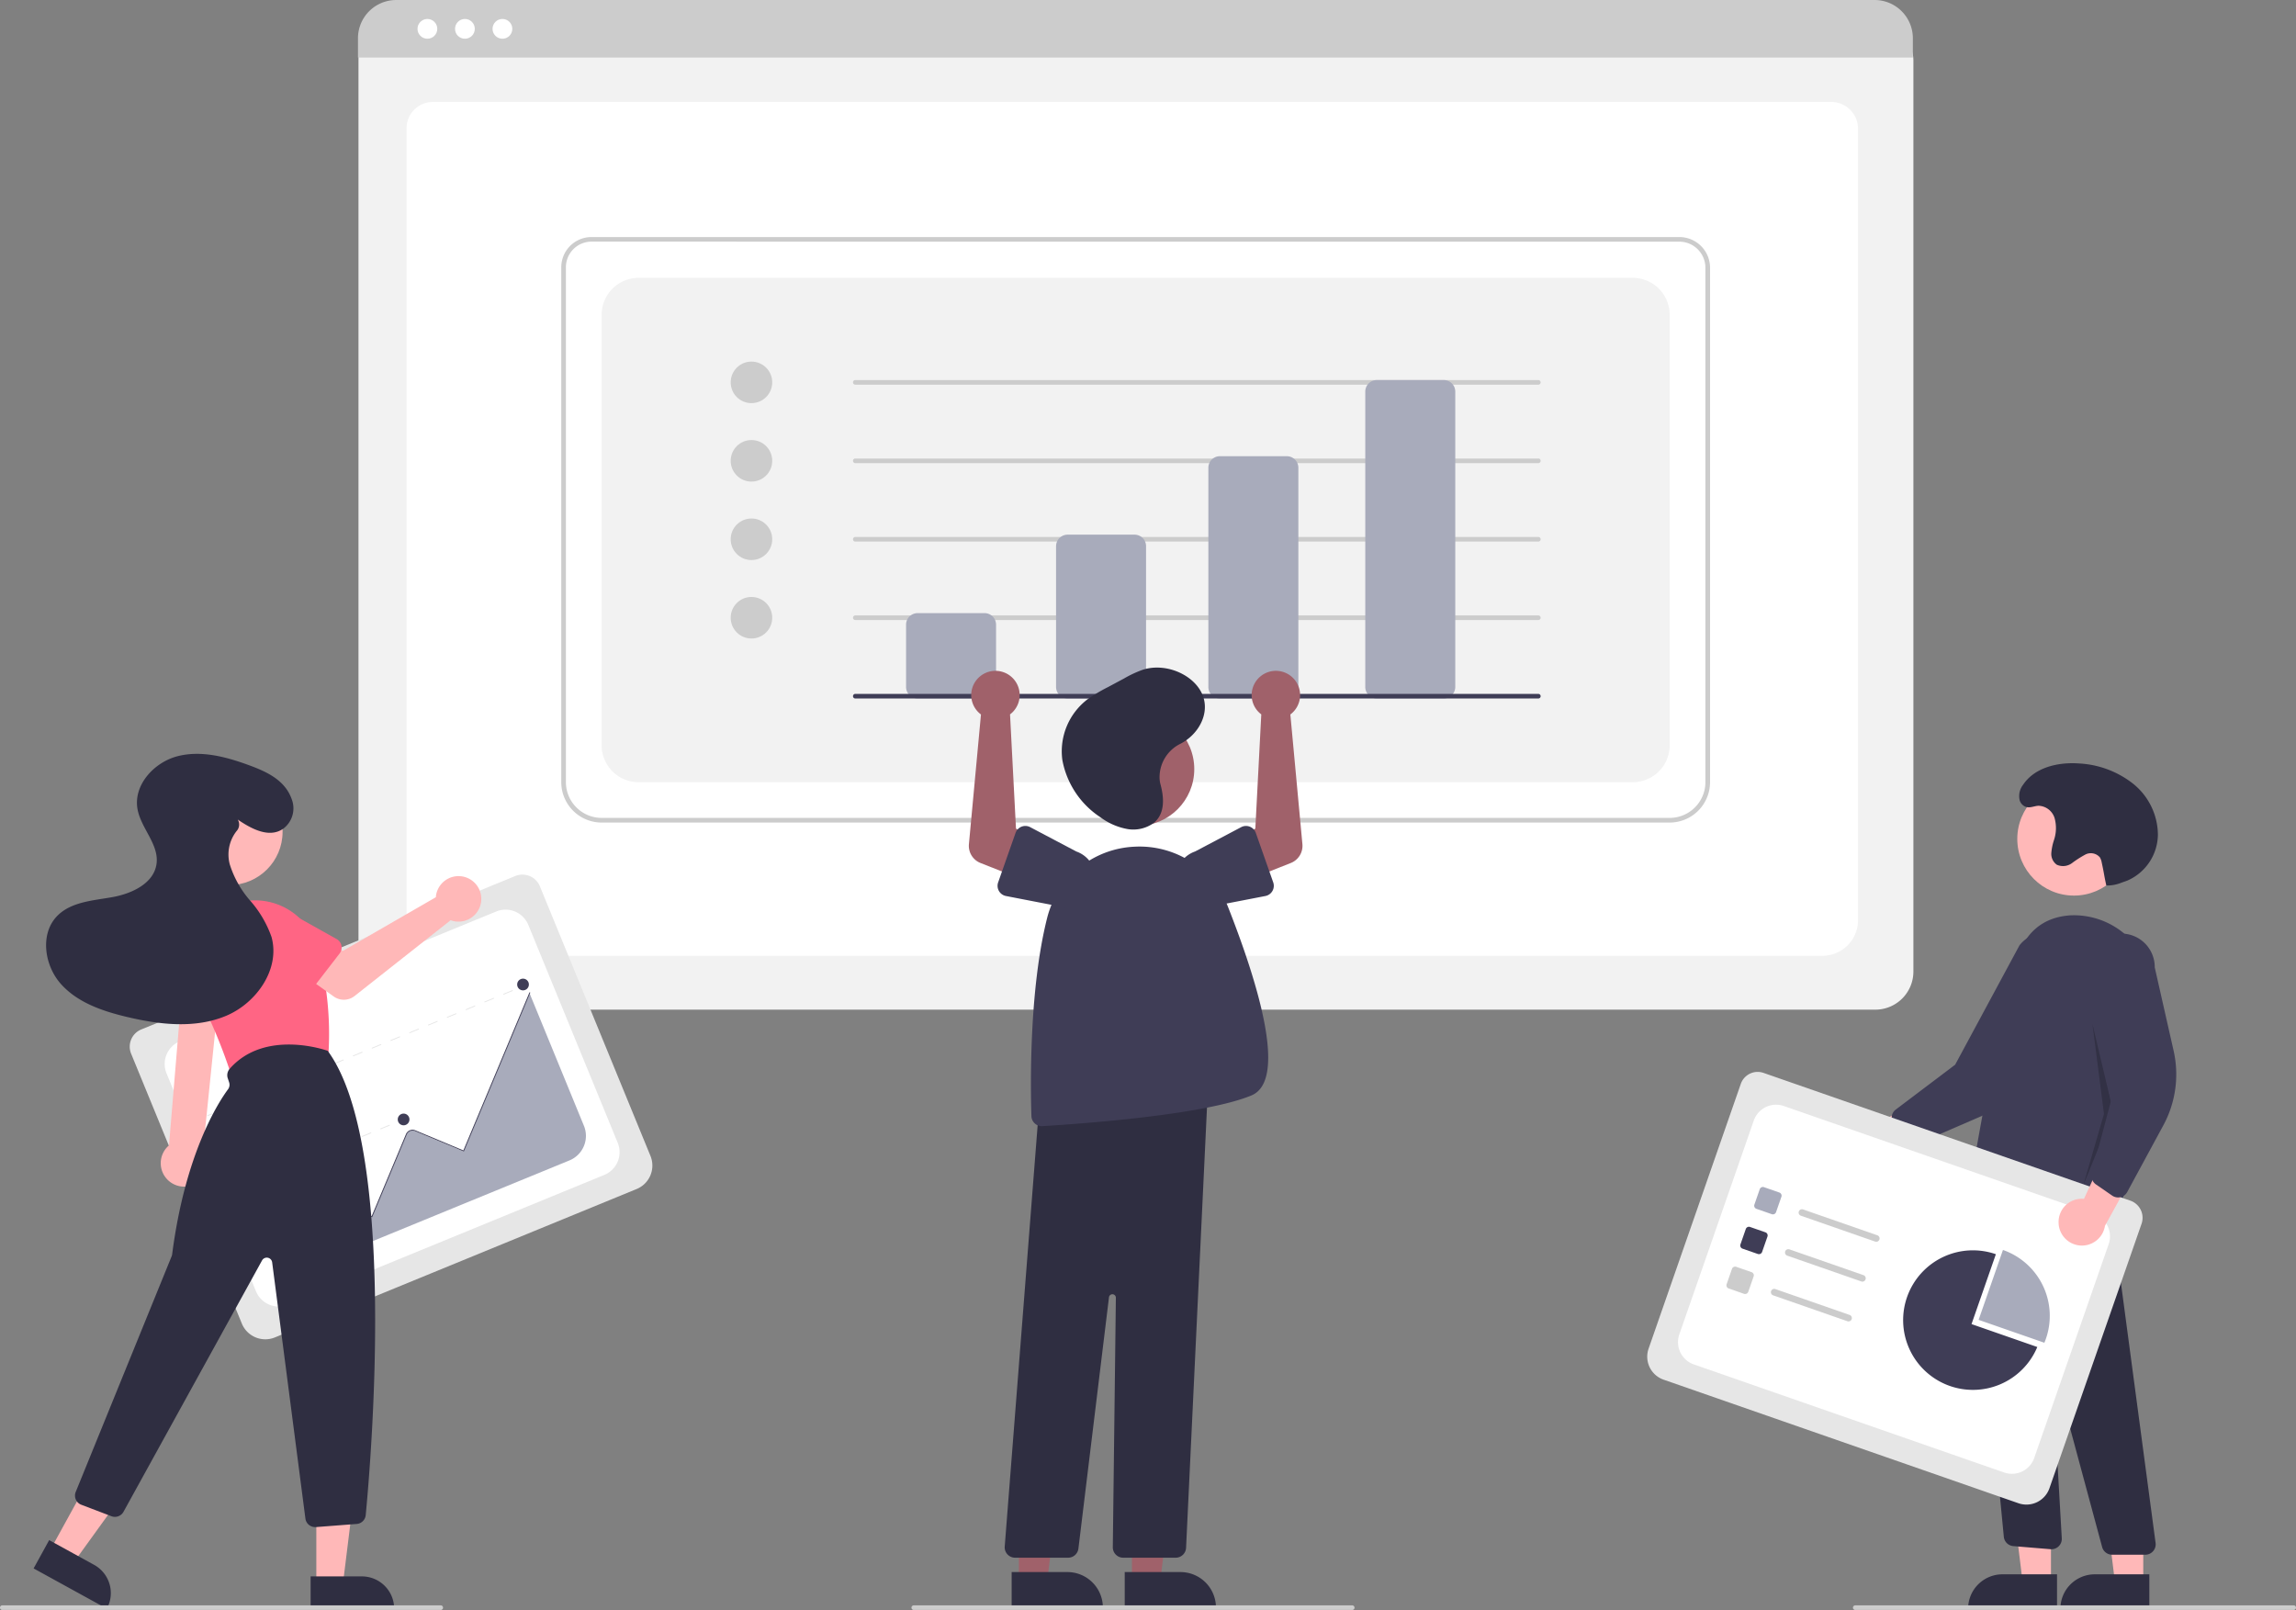<svg xmlns="http://www.w3.org/2000/svg" width="287.5" height="201.592" viewBox="0 0 287.5 201.592">
  <rect x="0" y="0" width="287.5" height="201.592" fill="#808080" stroke="none"/>
  <g id="Group_38" data-name="Group 38" transform="translate(0 0)">
    <path id="Path_220" data-name="Path 220" d="M447.785,237.4H262.618a4.773,4.773,0,0,1-4.768-4.768V118.458a3.5,3.5,0,0,1,3.493-3.493H449a3.557,3.557,0,0,1,3.553,3.553V232.635A4.773,4.773,0,0,1,447.785,237.4Z" transform="translate(-212.962 -110.976)" fill="#f2f2f2"/>
    <path id="Path_221" data-name="Path 221" d="M455.848,252.251H283.277a4.454,4.454,0,0,1-4.588-4.3V148.527a3.3,3.3,0,0,1,3.4-3.186h174.89a3.356,3.356,0,0,1,3.456,3.239v99.375A4.454,4.454,0,0,1,455.848,252.251Z" transform="translate(-227.78 -132.575)" fill="#fff"/>
    <path id="Path_222" data-name="Path 222" d="M452.321,108.369h-194.7v-2.427a4.789,4.789,0,0,1,4.785-4.782H447.536a4.789,4.789,0,0,1,4.785,4.782Z" transform="translate(-212.797 -101.159)" fill="#ccc"/>
    <circle id="Ellipse_34" data-name="Ellipse 34" cx="1.238" cy="1.238" r="1.238" transform="translate(52.279 2.374)" fill="#fff"/>
    <circle id="Ellipse_35" data-name="Ellipse 35" cx="1.238" cy="1.238" r="1.238" transform="translate(56.977 2.374)" fill="#fff"/>
    <circle id="Ellipse_36" data-name="Ellipse 36" cx="1.238" cy="1.238" r="1.238" transform="translate(61.675 2.374)" fill="#fff"/>
    <path id="Path_223" data-name="Path 223" d="M484.525,277.2H350.791a5.062,5.062,0,0,1-5.057-5.057V207.668a3.786,3.786,0,0,1,3.782-3.782H485.74a3.847,3.847,0,0,1,3.842,3.842v64.419A5.062,5.062,0,0,1,484.525,277.2Zm-135.01-72.74a3.207,3.207,0,0,0-3.2,3.2v64.479a4.484,4.484,0,0,0,4.479,4.479H484.525A4.484,4.484,0,0,0,489,272.148V207.729a3.268,3.268,0,0,0-3.264-3.264Z" transform="translate(-275.453 -174.204)" fill="#ccc"/>
    <path id="Path_224" data-name="Path 224" d="M367.857,284.729H492.346a4.623,4.623,0,0,0,4.623-4.623V226.2a4.623,4.623,0,0,0-4.623-4.623H367.857a4.623,4.623,0,0,0-4.623,4.623v53.9A4.623,4.623,0,0,0,367.857,284.729Z" transform="translate(-287.896 -186.786)" fill="#f2f2f2"/>
    <circle id="Ellipse_37" data-name="Ellipse 37" cx="2.601" cy="2.601" r="2.601" transform="translate(91.495 45.276)" fill="#ccc"/>
    <circle id="Ellipse_38" data-name="Ellipse 38" cx="2.601" cy="2.601" r="2.601" transform="translate(91.495 55.1)" fill="#ccc"/>
    <circle id="Ellipse_39" data-name="Ellipse 39" cx="2.601" cy="2.601" r="2.601" transform="translate(91.495 64.924)" fill="#ccc"/>
    <circle id="Ellipse_40" data-name="Ellipse 40" cx="2.601" cy="2.601" r="2.601" transform="translate(91.495 74.748)" fill="#ccc"/>
    <path id="Path_225" data-name="Path 225" d="M557.971,266.433H472.443a.289.289,0,0,1,0-.578h85.528a.289.289,0,1,1,0,.578Z" transform="translate(-365.344 -218.267)" fill="#ccc"/>
    <path id="Path_226" data-name="Path 226" d="M557.971,300.433H472.443a.289.289,0,1,1,0-.578h85.528a.289.289,0,1,1,0,.578Z" transform="translate(-365.344 -242.443)" fill="#ccc"/>
    <path id="Path_227" data-name="Path 227" d="M557.971,334.433H472.443a.289.289,0,1,1,0-.578h85.528a.289.289,0,1,1,0,.578Z" transform="translate(-365.344 -266.619)" fill="#ccc"/>
    <path id="Path_228" data-name="Path 228" d="M557.971,368.433H472.443a.289.289,0,1,1,0-.578h85.528a.289.289,0,1,1,0,.578Z" transform="translate(-365.344 -290.795)" fill="#ccc"/>
    <path id="Path_229" data-name="Path 229" d="M504.978,377.546H496.6a1.446,1.446,0,0,1-1.445-1.445v-7.8a1.446,1.446,0,0,1,1.445-1.445h8.379a1.446,1.446,0,0,1,1.445,1.445v7.8A1.446,1.446,0,0,1,504.978,377.546Z" transform="translate(-381.699 -290.084)" fill="#a8abbb"/>
    <path id="Path_230" data-name="Path 230" d="M569.978,353.37H561.6a1.446,1.446,0,0,1-1.445-1.445V334.3a1.446,1.446,0,0,1,1.445-1.445h8.379a1.446,1.446,0,0,1,1.445,1.445v17.626A1.446,1.446,0,0,1,569.978,353.37Z" transform="translate(-427.917 -265.908)" fill="#a8abbb"/>
    <path id="Path_231" data-name="Path 231" d="M635.978,329.194H627.6a1.446,1.446,0,0,1-1.445-1.445V300.3a1.446,1.446,0,0,1,1.445-1.445h8.379a1.446,1.446,0,0,1,1.445,1.445v27.45A1.446,1.446,0,0,1,635.978,329.194Z" transform="translate(-474.847 -241.732)" fill="#a8abbb"/>
    <path id="Path_232" data-name="Path 232" d="M703.978,305.729H695.6a1.446,1.446,0,0,1-1.445-1.445V267.3a1.446,1.446,0,0,1,1.445-1.445h8.379a1.446,1.446,0,0,1,1.445,1.445v36.985A1.446,1.446,0,0,1,703.978,305.729Z" transform="translate(-523.199 -218.267)" fill="#a8abbb"/>
    <path id="Path_233" data-name="Path 233" d="M557.971,402.433H472.443a.289.289,0,1,1,0-.578h85.528a.289.289,0,1,1,0,.578Z" transform="translate(-365.344 -314.971)" fill="#3f3d56"/>
    <path id="Path_234" data-name="Path 234" d="M897.985,577.509a2.906,2.906,0,0,1,4.427-.5l9.175-4.735-.571,5.335-8.625,3.679a2.921,2.921,0,0,1-4.406-3.775Z" transform="translate(-667.782 -436.145)" fill="#ffb8b8"/>
    <path id="Path_235" data-name="Path 235" d="M923.5,531.835a1.3,1.3,0,0,1-.44-.639l-.73-2.358a1.3,1.3,0,0,1,.458-1.422l7.437-5.617,8.054-14.942A4.189,4.189,0,0,1,944.9,512l-4.582,9.671a13.4,13.4,0,0,1-6.78,6.558L924.823,532a1.3,1.3,0,0,1-1.06-.011,1.283,1.283,0,0,1-.259-.158Z" transform="translate(-685.406 -388.482)" fill="#3f3d56"/>
    <circle id="Ellipse_41" data-name="Ellipse 41" cx="7.097" cy="7.097" r="7.097" transform="translate(252.6 97.946)" fill="#ffb8b8"/>
    <path id="Path_236" data-name="Path 236" d="M875.949,652.112h-3.542l-1.685-13.664h5.228Z" transform="translate(-619.131 -453.972)" fill="#ffb8b8"/>
    <path id="Path_237" data-name="Path 237" d="M857.21,682.233h6.832v4.3H852.908A4.3,4.3,0,0,1,857.21,682.233Z" transform="translate(-606.465 -485.106)" fill="#2f2e41"/>
    <path id="Path_238" data-name="Path 238" d="M915.949,652.113h-3.542l-1.685-13.664h5.229Z" transform="translate(-647.574 -453.973)" fill="#ffb8b8"/>
    <path id="Path_239" data-name="Path 239" d="M897.21,682.234h6.832v4.3H892.908A4.3,4.3,0,0,1,897.21,682.234Z" transform="translate(-634.907 -485.106)" fill="#2f2e41"/>
    <path id="Path_240" data-name="Path 240" d="M978.156,656.806H974a1.3,1.3,0,0,1-1.255-.962l-5.975-22.162a.144.144,0,0,0-.284.046l1.207,21.018a1.3,1.3,0,0,1-1.406,1.37l-4.666-.389a1.3,1.3,0,0,1-1.184-1.145l-4.251-44.135,1.644.987,15.409-2.616,6.2,46.516a1.3,1.3,0,0,1-1.289,1.472Z" transform="translate(-709.521 -462.133)" fill="#2f2e41"/>
    <path id="Path_241" data-name="Path 241" d="M960.6,536.131a9.517,9.517,0,0,1-4.823-1.357,1.294,1.294,0,0,1-.617-1.326c.542-3.319,3.376-20.344,5.955-29.625,1.05-3.78,3.372-5.816,6.9-6.051a9.82,9.82,0,0,1,10.23,9.015c.843,9.376-2.581,22.7-4.093,27.989a1.3,1.3,0,0,1-2.048.666l-3.081-2.4a1.021,1.021,0,0,0-1.3.054A10.581,10.581,0,0,1,960.6,536.131Z" transform="translate(-708.773 -383.158)" fill="#3f3d56"/>
    <path id="Path_242" data-name="Path 242" d="M903.941,443.738l2.6,10.98-3.757,9.246,2.6-8.957Z" transform="translate(-641.929 -315.522)" opacity="0.2"/>
    <path id="Path_243" data-name="Path 243" d="M988.406,447.212a4.779,4.779,0,0,0,1.846-.334c.258-.1.526-.181.784-.281a6.362,6.362,0,0,0,3.832-5.746,8.275,8.275,0,0,0-3.087-6.371,11.947,11.947,0,0,0-6.742-2.548c-2.622-.2-5.575.465-7.04,2.649a2.3,2.3,0,0,0-.432,1.988,1.273,1.273,0,0,0,.359.551c.654.582,1.307.144,1.974.106a2.182,2.182,0,0,1,2.036,1.559,4.7,4.7,0,0,1-.073,2.713,6.774,6.774,0,0,0-.342,1.65,1.658,1.658,0,0,0,.687,1.461,1.893,1.893,0,0,0,1.9-.2,13.181,13.181,0,0,1,1.688-1.081,1.493,1.493,0,0,1,1.812.366,2.005,2.005,0,0,1,.229.661c.323,1.472.249,1.385.572,2.858Z" transform="translate(-724.66 -336.333)" fill="#2f2e41"/>
    <path id="Path_244" data-name="Path 244" d="M862.832,619.674,818.393,604.2a3.05,3.05,0,0,1-1.875-3.879l11.548-33.159a2.235,2.235,0,0,1,2.842-1.374l45.94,16a2.273,2.273,0,0,1,1.4,2.891L866.711,617.8A3.05,3.05,0,0,1,862.832,619.674Z" transform="translate(-610.086 -431.447)" fill="#e6e6e6"/>
    <path id="Path_245" data-name="Path 245" d="M831.668,612.405l38.858,13.533a2.955,2.955,0,0,0,3.762-1.818l9.325-26.776a2.955,2.955,0,0,0-1.818-3.762L842.936,580.05a2.954,2.954,0,0,0-3.762,1.818l-9.325,26.776A2.954,2.954,0,0,0,831.668,612.405Z" transform="translate(-619.568 -441.56)" fill="#fff"/>
    <path id="Path_246" data-name="Path 246" d="M864.9,618.949l-1.924-.67a.417.417,0,0,1-.257-.531l.67-1.924a.417.417,0,0,1,.531-.257l1.924.67a.417.417,0,0,1,.257.531l-.67,1.924A.417.417,0,0,1,864.9,618.949Z" transform="translate(-643.038 -466.916)" fill="#a8abbb"/>
    <path id="Path_247" data-name="Path 247" d="M858.886,636.205l-1.924-.67A.417.417,0,0,1,856.7,635l.67-1.924a.417.417,0,0,1,.531-.257l1.924.67a.417.417,0,0,1,.257.531l-.67,1.924a.417.417,0,0,1-.531.257Z" transform="translate(-638.765 -479.186)" fill="#3f3d56"/>
    <path id="Path_248" data-name="Path 248" d="M852.877,653.461l-1.924-.67a.417.417,0,0,1-.257-.531l.67-1.924a.417.417,0,0,1,.531-.257l1.924.67a.417.417,0,0,1,.257.531l-.67,1.924A.417.417,0,0,1,852.877,653.461Z" transform="translate(-634.492 -491.456)" fill="#ccc"/>
    <path id="Path_249" data-name="Path 249" d="M891.567,629.24l-9.272-3.229a.417.417,0,1,1,.274-.787l9.272,3.229a.417.417,0,1,1-.274.787Z" transform="translate(-656.778 -473.781)" fill="#ccc"/>
    <path id="Path_250" data-name="Path 250" d="M885.558,646.5l-9.272-3.229a.417.417,0,0,1,.274-.787l9.272,3.229a.417.417,0,1,1-.274.787Z" transform="translate(-652.506 -486.051)" fill="#ccc"/>
    <path id="Path_251" data-name="Path 251" d="M879.548,663.752l-9.272-3.229a.417.417,0,1,1,.274-.787l9.272,3.229a.417.417,0,1,1-.274.787Z" transform="translate(-648.232 -498.321)" fill="#ccc"/>
    <path id="Path_252" data-name="Path 252" d="M968.187,654.449c.068-.162.131-.327.19-.495A8.737,8.737,0,0,0,963,642.83l-3.048,8.751Z" transform="translate(-712.195 -486.317)" fill="#a8abbb"/>
    <path id="Path_253" data-name="Path 253" d="M935.805,652.221l3.048-8.751a8.737,8.737,0,1,0,5.188,11.619Z" transform="translate(-688.935 -486.425)" fill="#3f3d56"/>
    <path id="Path_254" data-name="Path 254" d="M994.621,600.71a2.906,2.906,0,0,1,3.172-3.128l4.3-9.388,2.843,4.55-4.517,8.218a2.921,2.921,0,0,1-5.8-.251Z" transform="translate(-736.841 -447.468)" fill="#ffb8b8"/>
    <path id="Path_255" data-name="Path 255" d="M1011.076,538.9a1.3,1.3,0,0,1-.741-.231l-2.029-1.4a1.3,1.3,0,0,1-.517-1.4l2.385-9.009-2.883-16.728a4.189,4.189,0,1,1,8.377-.041l2.363,10.438a13.4,13.4,0,0,1-1.287,9.344l-4.524,8.353a1.3,1.3,0,0,1-.841.645A1.284,1.284,0,0,1,1011.076,538.9Z" transform="translate(-745.857 -388.964)" fill="#3f3d56"/>
    <path id="Path_256" data-name="Path 256" d="M960.688,797.419h-54.9a.289.289,0,0,1,0-.578h54.9a.289.289,0,0,1,0,.578Z" transform="translate(-673.477 -595.828)" fill="#ccc"/>
    <path id="Path_257" data-name="Path 257" d="M490.54,651.615h3.542l1.685-13.663h-5.228Z" transform="translate(-348.8 -453.619)" fill="#a0616a"/>
    <path id="Path_258" data-name="Path 258" d="M589.914,782.4h6.977a4.446,4.446,0,0,1,4.446,4.446v.144H589.914Z" transform="translate(-449.078 -585.556)" fill="#2f2e41"/>
    <path id="Path_259" data-name="Path 259" d="M441.54,651.615h3.542l1.685-13.663h-5.228Z" transform="translate(-313.959 -453.619)" fill="#a0616a"/>
    <path id="Path_260" data-name="Path 260" d="M540.914,782.4h6.977a4.446,4.446,0,0,1,4.446,4.446v.144H540.914Z" transform="translate(-414.237 -585.556)" fill="#2f2e41"/>
    <circle id="Ellipse_42" data-name="Ellipse 42" cx="7.097" cy="7.097" r="7.097" transform="translate(135.35 89.207)" fill="#a0616a"/>
    <path id="Path_261" data-name="Path 261" d="M559.319,629.136h-6.574a1.3,1.3,0,0,1-1.3-1.316l.382-31.215a.433.433,0,0,0-.864-.058l-3.826,31.446a1.3,1.3,0,0,1-1.291,1.143H539.21a1.3,1.3,0,0,1-1.3-1.4l4.383-56.077.119-.013,20.986-2.266L560.618,627.9A1.3,1.3,0,0,1,559.319,629.136Z" transform="translate(-412.101 -434.089)" fill="#2f2e41"/>
    <path id="Path_262" data-name="Path 262" d="M550.637,503.026a1.3,1.3,0,0,1-1.3-1.259c-.115-3.546-.311-15.815,1.971-24.822a11.825,11.825,0,0,1,10.92-8.911h0a11.9,11.9,0,0,1,11.719,7.519c3.836,9.738,7.46,21.742,2.942,23.625-5.922,2.467-21.533,3.567-26.177,3.845Z" transform="translate(-420.185 -362.015)" fill="#3f3d56"/>
    <path id="Path_263" data-name="Path 263" d="M639.274,397a3.042,3.042,0,0,0,.36.316l-.745,14.31-3.1,1.586,1.783,4.99,5.759-2.275a2.312,2.312,0,0,0,1.452-2.364l-1.509-16.233a3.033,3.033,0,1,0-4-.33Z" transform="translate(-481.699 -307.867)" fill="#a0616a"/>
    <path id="Path_264" data-name="Path 264" d="M622.041,459.957l2.18,6.195a1.3,1.3,0,0,1-.979,1.708l-6.428,1.245a3.611,3.611,0,0,1-2.377-6.82l5.771-3.046a1.3,1.3,0,0,1,1.833.719Z" transform="translate(-464.792 -355.667)" fill="#3f3d56"/>
    <path id="Path_265" data-name="Path 265" d="M527.876,397a3.044,3.044,0,0,1-.36.316l.745,14.31,3.1,1.586-1.783,4.99-5.759-2.275a2.312,2.312,0,0,1-1.452-2.364l1.509-16.233a3.033,3.033,0,1,1,4-.33Z" transform="translate(-401.041 -307.867)" fill="#a0616a"/>
    <path id="Path_266" data-name="Path 266" d="M537.8,459.178a1.3,1.3,0,0,1,1.081.061l5.771,3.046a3.611,3.611,0,1,1-2.377,6.82l-6.428-1.245a1.3,1.3,0,0,1-.979-1.708l2.18-6.195A1.3,1.3,0,0,1,537.8,459.178Z" transform="translate(-409.882 -355.667)" fill="#3f3d56"/>
    <path id="Path_267" data-name="Path 267" d="M574.878,404.385A4.665,4.665,0,0,1,577.49,400c2.157-1.114,3.512-3.489,2.919-5.658-.76-2.776-4.539-4.577-7.6-3.622a14.034,14.034,0,0,0-2.387,1.109l-2,1.072a20.736,20.736,0,0,0-2.466,1.456,8.181,8.181,0,0,0-3.256,7.666,10.938,10.938,0,0,0,4.773,7.183,8.073,8.073,0,0,0,3.271,1.454,4.345,4.345,0,0,0,3.45-.782c1.386-1.179,1.243-3.153.794-4.8A3.492,3.492,0,0,1,574.878,404.385Z" transform="translate(-429.676 -306.871)" fill="#2f2e41"/>
    <path id="Path_268" data-name="Path 268" d="M552.688,797.419h-54.9a.289.289,0,0,1,0-.578h54.9a.289.289,0,0,1,0,.578Z" transform="translate(-383.367 -595.828)" fill="#ccc"/>
    <path id="Path_269" data-name="Path 269" d="M222.2,519.537l-45.3,18.584a3.174,3.174,0,0,1-4.136-1.73l-13.867-33.8a2.325,2.325,0,0,1,1.267-3.03L207,480.347a2.365,2.365,0,0,1,3.083,1.289L223.931,515.4A3.174,3.174,0,0,1,222.2,519.537Z" transform="translate(-142.479 -370.657)" fill="#e6e6e6"/>
    <path id="Path_270" data-name="Path 270" d="M189.317,544.816l39.612-16.251a3.074,3.074,0,0,0,1.677-4.011l-11.2-27.294a3.074,3.074,0,0,0-4.011-1.677l-39.612,16.251a3.074,3.074,0,0,0-1.677,4.011l11.2,27.295a3.074,3.074,0,0,0,4.011,1.677Z" transform="translate(-153.254 -381.452)" fill="#fff"/>
    <rect id="Rectangle_174" data-name="Rectangle 174" width="0.629" height="0.105" transform="translate(65.354 123.49) rotate(-22.306)" fill="#e6e6e6"/>
    <path id="Path_271" data-name="Path 271" d="M234.9,530.312l-1.176.483-.04-.1,1.176-.483Zm-2.353.965-1.176.483-.04-.1,1.176-.483Zm-2.353.965-1.177.483-.04-.1,1.176-.483Zm-2.353.965-1.176.483-.04-.1,1.176-.483Zm-2.353.965-1.176.483-.04-.1,1.177-.483Zm-2.353.965-1.177.483-.04-.1,1.176-.483Zm-2.353.965-1.176.483-.04-.1,1.176-.483Zm-2.353.965-1.176.483-.04-.1,1.177-.483Zm-2.353.965-1.177.483-.04-.1,1.176-.483Zm-2.353.965-1.176.483-.04-.1,1.176-.483Zm-2.353.965-1.176.483-.04-.1,1.176-.483Zm-2.353.965-1.176.483-.04-.1,1.177-.483Zm-2.353.965-1.176.483-.04-.1,1.176-.483Zm-2.353.965-1.177.483-.04-.1,1.177-.483Zm-2.353.965-1.177.483-.04-.1,1.176-.483Zm-2.353.965-1.177.483-.04-.1,1.177-.483Z" transform="translate(-170.679 -406.242)" fill="#e6e6e6"/>
    <rect id="Rectangle_175" data-name="Rectangle 175" width="0.629" height="0.105" transform="translate(25.947 139.657) rotate(-22.306)" fill="#e6e6e6"/>
    <rect id="Rectangle_176" data-name="Rectangle 176" width="0.629" height="0.105" transform="translate(49.936 140.361) rotate(-22.306)" fill="#e6e6e6"/>
    <path id="Path_272" data-name="Path 272" d="M228.566,588.676l-1.159.475-.04-.1,1.159-.476Zm-2.318.951-1.159.476-.04-.1,1.159-.475Zm-2.318.951-1.159.476-.04-.1,1.159-.475Zm-2.318.951-1.159.475-.04-.1,1.159-.476Zm-2.318.951-1.159.475-.04-.1,1.159-.476Zm-2.318.951-1.159.476-.04-.1,1.159-.476Zm-2.318.951-1.159.476-.04-.1,1.159-.475Zm-2.318.951-1.159.475-.04-.1,1.159-.476Z" transform="translate(-179.749 -447.742)" fill="#e6e6e6"/>
    <rect id="Rectangle_177" data-name="Rectangle 177" width="0.629" height="0.105" transform="translate(29.65 148.684) rotate(-22.306)" fill="#e6e6e6"/>
    <rect id="Rectangle_178" data-name="Rectangle 178" width="0.629" height="0.105" transform="translate(40.332 149.291) rotate(-22.306)" fill="#e6e6e6"/>
    <path id="Path_273" data-name="Path 273" d="M223.322,619.628l-1.192.489-.04-.1,1.192-.489Zm-2.385.978-1.192.489-.04-.1,1.192-.489Zm-2.385.978-1.192.489-.04-.1,1.192-.489Z" transform="translate(-184.143 -469.751)" fill="#e6e6e6"/>
    <rect id="Rectangle_179" data-name="Rectangle 179" width="0.629" height="0.105" transform="translate(31.402 152.954) rotate(-22.306)" fill="#e6e6e6"/>
    <rect id="Rectangle_180" data-name="Rectangle 180" width="0.629" height="0.105" transform="translate(43.321 156.579) rotate(-22.306)" fill="#e6e6e6"/>
    <path id="Path_274" data-name="Path 274" d="M233.67,644.851l-1.192.489-.04-.1,1.193-.489Zm-2.385.978-1.192.489-.04-.1,1.192-.489Zm-2.385.978-1.192.489-.04-.1,1.192-.489Z" transform="translate(-191.501 -487.686)" fill="#e6e6e6"/>
    <rect id="Rectangle_181" data-name="Rectangle 181" width="0.629" height="0.105" transform="translate(34.392 160.243) rotate(-22.306)" fill="#e6e6e6"/>
    <path id="Path_275" data-name="Path 275" d="M233.132,566.46,266.7,552.688a3.317,3.317,0,0,0,1.808-4.323l-6.782-16.532-.066.029-8.238,19.7L247.313,549a.792.792,0,0,0-.7.044.844.844,0,0,0-.35.414l-4.317,10.322-4.467-1.867a.8.8,0,0,0-1.041.427C236.405,558.414,233.651,565.172,233.132,566.46Z" transform="translate(-195.387 -407.392)" fill="#a8abbb"/>
    <path id="Path_276" data-name="Path 276" d="M232.537,566.147l-.1-.041,3.454-8.26a.893.893,0,0,1,1.167-.479l4.379,1.831,4.293-10.265a.893.893,0,0,1,1.167-.479l6.021,2.518,8.28-19.8.1.04-8.321,19.9-6.118-2.558a.787.787,0,0,0-1.029.422L241.5,559.336l-4.476-1.872a.788.788,0,0,0-1.029.422Z" transform="translate(-194.895 -406.924)" fill="#3f3d56"/>
    <circle id="Ellipse_43" data-name="Ellipse 43" cx="0.734" cy="0.734" r="0.734" transform="translate(40.2 148.366)" fill="#3f3d56"/>
    <circle id="Ellipse_44" data-name="Ellipse 44" cx="0.734" cy="0.734" r="0.734" transform="translate(49.804 139.437)" fill="#3f3d56"/>
    <circle id="Ellipse_45" data-name="Ellipse 45" cx="0.734" cy="0.734" r="0.734" transform="translate(64.758 122.54)" fill="#3f3d56"/>
    <path id="Path_277" data-name="Path 277" d="M176.427,551.113a2.917,2.917,0,0,0,1.043-4.349l2.181-21.325h-4.714L173.2,546.261a2.933,2.933,0,0,0,3.223,4.852Z" transform="translate(-152.039 -402.845)" fill="#ffb8b8"/>
    <circle id="Ellipse_46" data-name="Ellipse 46" cx="6.669" cy="6.669" r="6.669" transform="translate(22.046 97.486)" fill="#ffb8b8"/>
    <path id="Path_278" data-name="Path 278" d="M191.164,513.617a1.219,1.219,0,0,1-1.175-.9,67.436,67.436,0,0,0-4.132-9.756,8.081,8.081,0,0,1,4.589-11.157h0a8.077,8.077,0,0,1,10.379,5.146,39.972,39.972,0,0,1,1.513,13.33,1.225,1.225,0,0,1-.96,1.131l-9.953,2.174A1.216,1.216,0,0,1,191.164,513.617Z" transform="translate(-161.193 -378.606)" fill="#ff6584"/>
    <path id="Path_279" data-name="Path 279" d="M137.081,654.828h3.329l1.584-12.84H137.08Z" transform="translate(-97.471 -456.489)" fill="#ffb8b8"/>
    <path id="Path_280" data-name="Path 280" d="M0,0H10.462V4.042H4.042A4.042,4.042,0,0,1,0,0H0Z" transform="translate(49.357 201.43) rotate(179.997)" fill="#2f2e41"/>
    <path id="Path_281" data-name="Path 281" d="M21.882,643.807l2.917,1.6,7.574-10.488-4.3-2.367Z" transform="translate(-15.559 -449.782)" fill="#ffb8b8"/>
    <path id="Path_282" data-name="Path 282" d="M0,0H10.462V4.042H4.042A4.042,4.042,0,0,1,0,0H0Z" transform="translate(13.377 201.429) rotate(-151.199)" fill="#2f2e41"/>
    <path id="Path_283" data-name="Path 283" d="M165.059,614.218a1.222,1.222,0,0,1-1.211-1.065l-4.163-32.08a.679.679,0,0,0-1.268-.241l-17.35,31.478a1.229,1.229,0,0,1-1.5.552l-3.782-1.441a1.222,1.222,0,0,1-.7-1.6L147.1,580.3a.941.941,0,0,0,.061-.234c1.628-12.6,5.77-19.007,7-20.67a.946.946,0,0,0,.135-.862l-.169-.508a1.221,1.221,0,0,1,.235-1.188c4.434-5.051,12.163-2.295,12.241-2.266l.039.014.024.033c8.666,11.885,5.462,50.488,4.732,58.106a1.219,1.219,0,0,1-1.122,1.1l-5.125.395C165.122,614.217,165.09,614.218,165.059,614.218Z" transform="translate(-125.605 -423.006)" fill="#2f2e41"/>
    <path id="Path_284" data-name="Path 284" d="M248.328,483.024a2.861,2.861,0,0,0-.065.445L236.6,490.2l-2.835-1.632-3.022,3.957,4.738,3.377a2.172,2.172,0,0,0,2.606-.064l12.027-9.489a2.85,2.85,0,1,0-1.785-3.324Z" transform="translate(-193.687 -371.123)" fill="#ffb8b8"/>
    <path id="Path_285" data-name="Path 285" d="M222.109,500.788l-3.77,4.886a1.222,1.222,0,0,1-1.847.1l-4.268-4.432a3.393,3.393,0,1,1,4.162-5.361l5.353,2.993a1.222,1.222,0,0,1,.371,1.813Z" transform="translate(-179.587 -381.394)" fill="#ff6584"/>
    <path id="Path_286" data-name="Path 286" d="M181.681,515.939l-6.073-1.1a1.222,1.222,0,0,1-.94-1.593l1.969-5.829a3.393,3.393,0,1,1,6.675,1.226l-.192,6.129a1.222,1.222,0,0,1-1.438,1.164Z" transform="translate(-153.77 -388.056)" fill="#ff6584"/>
    <path id="Path_287" data-name="Path 287" d="M146.472,436.069c1.714,1.173,3.965,2.379,5.715,1.13a3.186,3.186,0,0,0,1.046-3.672c-.838-2.4-3.141-3.452-5.344-4.261-2.863-1.052-5.98-1.888-8.936-1.135s-5.568,3.615-5.034,6.618c.429,2.415,2.707,4.424,2.384,6.856-.325,2.447-3.077,3.735-5.507,4.172s-5.148.578-6.894,2.323c-2.227,2.226-1.671,6.205.425,8.556s5.259,3.416,8.323,4.14c4.06.96,8.452,1.464,12.309-.129s6.857-5.88,5.74-9.9a13.811,13.811,0,0,0-2.658-4.53,12.625,12.625,0,0,1-2.572-4.572,4.753,4.753,0,0,1,.858-4.158,1.2,1.2,0,0,0,.161-1.408Z" transform="translate(-116.701 -333.448)" fill="#2f2e41"/>
    <path id="Path_288" data-name="Path 288" d="M157.688,797.419h-54.9a.289.289,0,0,1,0-.578h54.9a.289.289,0,0,1,0,.578Z" transform="translate(-102.5 -595.828)" fill="#ccc"/>
  </g>
</svg>

